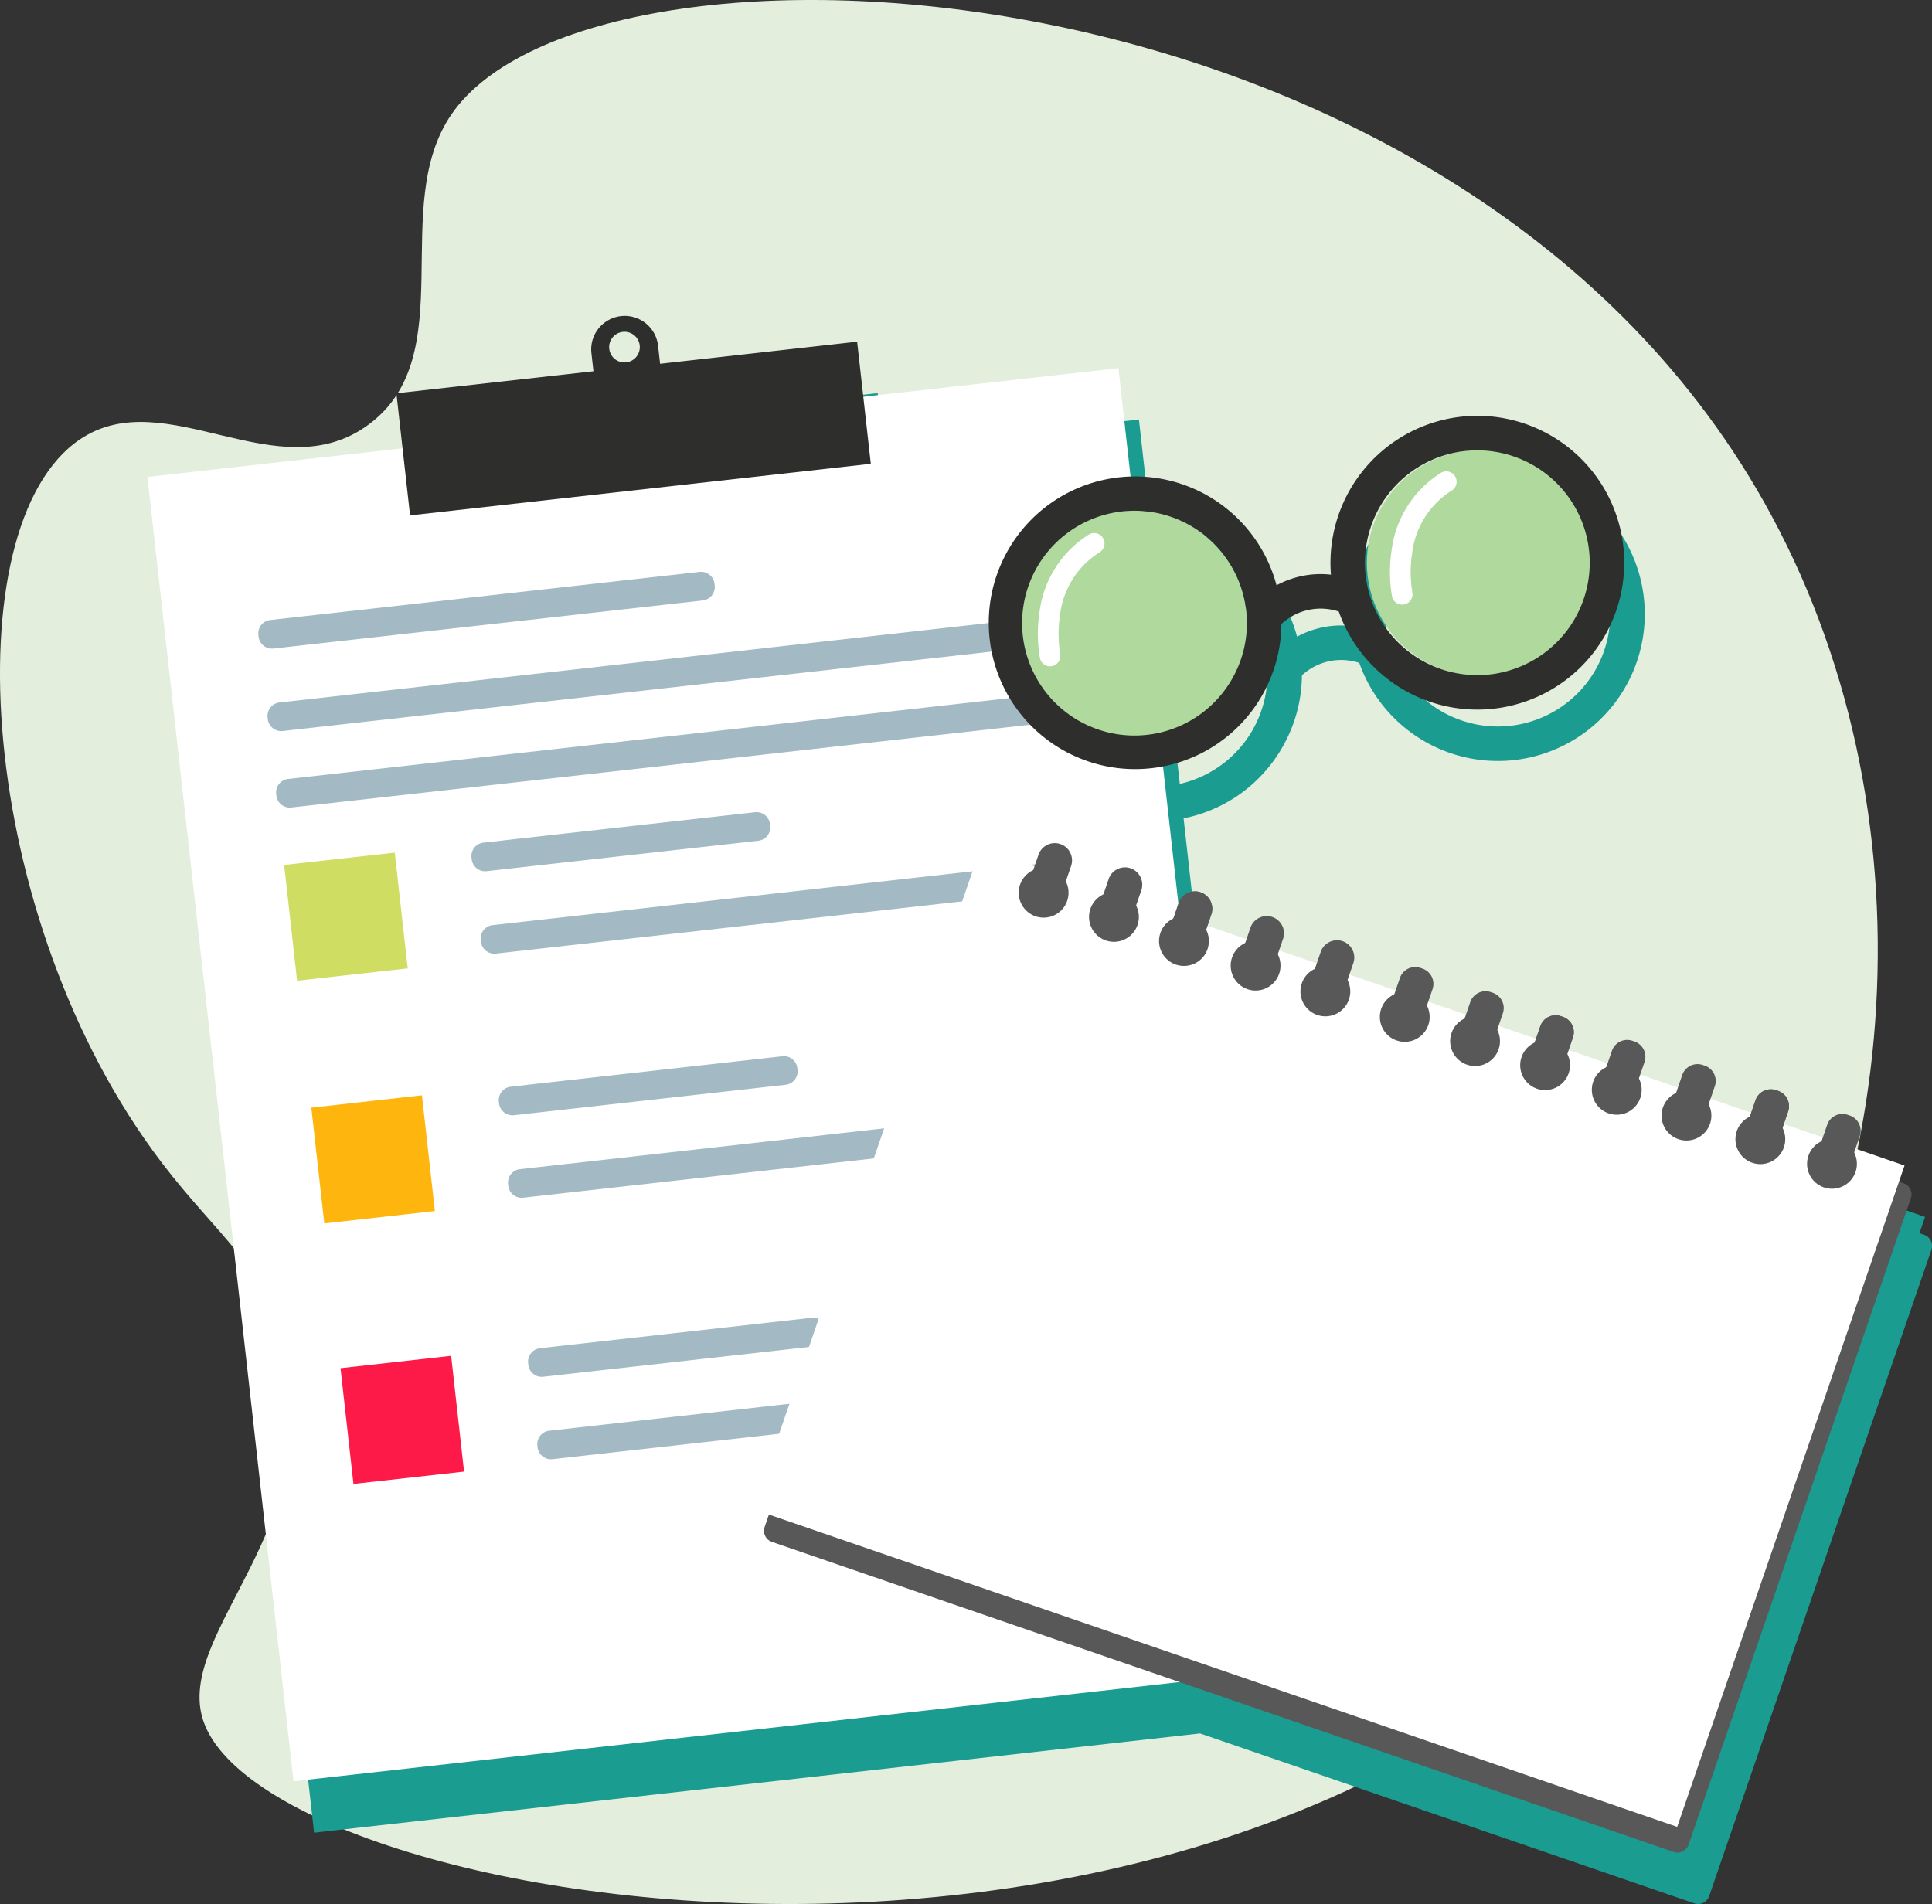 <svg xmlns="http://www.w3.org/2000/svg" xmlns:xlink="http://www.w3.org/1999/xlink" width="167.169" height="164.763" viewBox="0 0 167.169 164.763">
  <rect x="0" y="0" width="167.169" height="164.763" fill="#333333" stroke="none"/>
  <defs>
    <clipPath id="clip-path">
      <rect id="Rectangle_25342" data-name="Rectangle 25342" width="164.599" height="164.763" fill="#e3eedd"/>
    </clipPath>
    <clipPath id="clip-path-2">
      <rect id="Rectangle_25439" data-name="Rectangle 25439" width="154.414" height="137.425" transform="translate(0 0)" fill="none"/>
    </clipPath>
  </defs>
  <g id="Group_59459" data-name="Group 59459" transform="translate(-1345 -422.574)">
    <g id="Group_59442" data-name="Group 59442" transform="translate(1345 422.574)">
      <g id="Group_59243" data-name="Group 59243" clip-path="url(#clip-path)">
        <path id="Path_72058" data-name="Path 72058" d="M39.059,9.906C33.6,17.861,40,30.758,31.9,36.74c-7.882,5.824-17.565-3.722-24.993,1.291C-4.109,45.467-2.1,79.5,14.014,100.637,18.859,107,22.907,109.469,24.7,116.66c3.85,15.44-9.681,24.625-7.106,32.262,5.8,17.195,94.966,31.623,130.744-20.053,16.71-24.135,19.21-58.986,4.28-85.455C125.641-4.416,51.3-7.943,39.059,9.906" transform="translate(0 -0.003)" fill="#e3eedd"/>
      </g>
    </g>
    <g id="Group_59441" data-name="Group 59441" transform="translate(1357.756 449.908)">
      <g id="Group_59440" data-name="Group 59440" transform="translate(0 0.003)" clip-path="url(#clip-path-2)">
        <path id="Path_72176" data-name="Path 72176" d="M186.585,161.681l-.4-.136.485-1.411-4.247-1.46-.46-.158-1.9-.654-.461-.159-3.377-1.161h0l.372-1.083a1.4,1.4,0,0,0-.869-1.78l-.173-.059a1.4,1.4,0,0,0-1.78.869l-.372,1.083h0l-3.52-1.21.372-1.083a1.4,1.4,0,0,0-.869-1.78l-.173-.059a1.4,1.4,0,0,0-1.78.869l-.372,1.083-3.263-1.122.372-1.083a1.4,1.4,0,0,0-.869-1.78l-.173-.059a1.4,1.4,0,0,0-1.78.869l-.372,1.083h0l-3.377-1.162h0l.372-1.083a1.4,1.4,0,0,0-.869-1.78l-.173-.059a1.4,1.4,0,0,0-1.78.869l-.372,1.083h0l-3.236-1.113.372-1.083a1.4,1.4,0,0,0-.869-1.78l-.173-.059a1.4,1.4,0,0,0-1.78.869l-.372,1.083h0l-3.263-1.122.372-1.083a1.4,1.4,0,0,0-.869-1.78l-.173-.059a1.4,1.4,0,0,0-1.78.869l-.372,1.083-2.3-.791-1.7-.585.343-1a1.532,1.532,0,0,0,.06-.229,1.493,1.493,0,0,0-2.882-.741l-.343,1-3.262-1.122.342-1a1.541,1.541,0,0,0,.06-.23,1.492,1.492,0,0,0-2.881-.741l-.342,1-3.379-1.162.343-1a1.531,1.531,0,0,0,.06-.229,1.492,1.492,0,0,0-2.881-.741l-.03.088-1.329-11.864a12.647,12.647,0,0,0,7.086-4.1,12.785,12.785,0,0,0,1.865-2.809,12.638,12.638,0,0,0,1.289-5.464,5,5,0,0,1,4.964-1.076,12.66,12.66,0,0,0,3.428,5.167,12.828,12.828,0,0,0,2.671,1.871,12.71,12.71,0,1,0-6.776-10.229,8.008,8.008,0,0,0-4.708.92,12.735,12.735,0,0,0-12.638-9.463l-1.045-9.328L96.578,93.612l-.533-4.759-17.05,1.911L78.819,89.2a2.9,2.9,0,1,0-5.766.646l.175,1.565-17.05,1.911.533,4.759-22.075,2.473L47.278,213.425l76.66-8.59,15.244,5.243L166.7,219.54a1.018,1.018,0,0,0,1.293-.631l19.227-55.935a1.018,1.018,0,0,0-.631-1.293M148.034,98.4a9.722,9.722,0,1,1-7.818,11.674q-.045-.206-.082-.416a9.737,9.737,0,0,1,7.9-11.258M75.766,88a1.326,1.326,0,1,1-1.17,1.466A1.326,1.326,0,0,1,75.766,88m53.857,23.5q.063.357.1.713a9.741,9.741,0,0,1-7.538,10.453l-2.152-19.214a9.74,9.74,0,0,1,9.592,8.049" transform="translate(-32.858 -82.171)" fill="#1b9c91"/>
        <rect id="Rectangle_25435" data-name="Rectangle 25435" width="84.541" height="113.578" transform="translate(0 13.932) rotate(-6.39)" fill="#fff"/>
        <path id="Path_72177" data-name="Path 72177" d="M442.315,4.148l-.175-1.565a2.9,2.9,0,1,0-5.766.646l.175,1.565L419.5,6.7l1.183,10.565L460.548,12.8,459.365,2.237Zm-2.933-.124a1.326,1.326,0,1,1,1.17-1.466,1.326,1.326,0,0,1-1.17,1.466" transform="translate(-397.957 -0.004)" fill="#2e2e2c"/>
        <path id="Path_72178" data-name="Path 72178" d="M186.856,436.823l-.017-.151a1.166,1.166,0,0,1,1.029-1.289l37.148-4.162a1.166,1.166,0,0,1,1.289,1.029l.017.151a1.166,1.166,0,0,1-1.029,1.289l-37.148,4.163a1.166,1.166,0,0,1-1.289-1.029" transform="translate(-177.238 -409.07)" fill="#a3bac4"/>
        <path id="Path_72179" data-name="Path 72179" d="M202.421,519.388l-.017-.151a1.167,1.167,0,0,1,1.029-1.289l64.4-7.216a1.166,1.166,0,0,1,1.289,1.029l.017.151a1.166,1.166,0,0,1-1.029,1.289l-64.4,7.216a1.166,1.166,0,0,1-1.289-1.029" transform="translate(-192.004 -484.498)" fill="#a3bac4"/>
        <path id="Path_72180" data-name="Path 72180" d="M216.855,648.268l-.017-.151a1.166,1.166,0,0,1,1.029-1.289l64.4-7.216a1.166,1.166,0,0,1,1.289,1.029l.017.151a1.167,1.167,0,0,1-1.029,1.289l-64.4,7.216a1.166,1.166,0,0,1-1.289-1.029" transform="translate(-205.696 -606.76)" fill="#a3bac4"/>
        <path id="Path_72181" data-name="Path 72181" d="M545.964,840.24l-.017-.151a1.166,1.166,0,0,1,1.029-1.289l23.509-2.634a1.166,1.166,0,0,1,1.289,1.029l.017.151a1.166,1.166,0,0,1-1.029,1.289l-23.509,2.634a1.166,1.166,0,0,1-1.289-1.029" transform="translate(-517.905 -793.221)" fill="#a3bac4"/>
        <path id="Path_72182" data-name="Path 72182" d="M561.528,927.859l-.017-.151a1.166,1.166,0,0,1,1.029-1.289L610.86,921a1.166,1.166,0,0,1,1.289,1.029l.017.151a1.166,1.166,0,0,1-1.029,1.289l-48.319,5.414a1.166,1.166,0,0,1-1.289-1.029" transform="translate(-532.67 -873.703)" fill="#a3bac4"/>
        <path id="Path_72183" data-name="Path 72183" d="M592.022,1251.492l-.017-.151a1.166,1.166,0,0,1,1.029-1.289l23.509-2.634a1.166,1.166,0,0,1,1.289,1.029l.017.151a1.166,1.166,0,0,1-1.029,1.289l-23.509,2.634a1.166,1.166,0,0,1-1.289-1.029" transform="translate(-561.598 -1183.355)" fill="#a3bac4"/>
        <path id="Path_72184" data-name="Path 72184" d="M607.587,1339.111l-.017-.151a1.167,1.167,0,0,1,1.029-1.289l48.319-5.414a1.166,1.166,0,0,1,1.289,1.029l.017.151a1.167,1.167,0,0,1-1.029,1.289l-48.319,5.414a1.166,1.166,0,0,1-1.289-1.029" transform="translate(-576.364 -1263.837)" fill="#a3bac4"/>
        <path id="Path_72185" data-name="Path 72185" d="M641.383,1692.239l-.017-.151a1.167,1.167,0,0,1,1.029-1.289l23.509-2.634a1.166,1.166,0,0,1,1.289,1.029l.017.151a1.167,1.167,0,0,1-1.029,1.289l-23.509,2.634a1.166,1.166,0,0,1-1.289-1.029" transform="translate(-608.425 -1601.469)" fill="#a3bac4"/>
        <path id="Path_72186" data-name="Path 72186" d="M656.948,1779.858l-.017-.151a1.166,1.166,0,0,1,1.029-1.289L706.28,1773a1.166,1.166,0,0,1,1.289,1.029l.017.151a1.166,1.166,0,0,1-1.029,1.289l-48.319,5.414a1.166,1.166,0,0,1-1.289-1.029" transform="translate(-623.19 -1681.951)" fill="#a3bac4"/>
        <rect id="Rectangle_25436" data-name="Rectangle 25436" width="9.629" height="10.078" transform="matrix(0.994, -0.111, 0.111, 0.994, 11.831, 47.51)" fill="#d0dd63"/>
        <rect id="Rectangle_25437" data-name="Rectangle 25437" width="9.629" height="10.078" transform="translate(14.183 68.514) rotate(-6.39)" fill="#feb50e"/>
        <rect id="Rectangle_25438" data-name="Rectangle 25438" width="9.629" height="10.078" transform="matrix(0.994, -0.111, 0.111, 0.994, 16.708, 91.056)" fill="#fd1a48"/>
        <path id="Path_72187" data-name="Path 72187" d="M1138.153,966.319l-19.227,55.935a1.018,1.018,0,0,1-1.293.631l-27.514-9.463-50.51-17.37a1.018,1.018,0,0,1-.631-1.293l.37-1.077,18.857-54.858a1.016,1.016,0,0,1,1.292-.631l1.755.6.725.249,2.55.877.725.25,2.083.716.725.249,2.549.877.726.25,2.058.707.725.25,2.549.876.725.25,2.2.757.726.249,2.55.877.725.249,2.118.728.692.238,2.55.877.693.238,1.6.551,1.253.431.725.249,2.55.877.726.249,2.084.717.725.249,2.551.878.725.249,2.058.707.725.25,2.55.877.726.249,2.2.756.725.249,2.55.877.725.249,2.116.728.693.238,2.55.877.693.238,2.375.817.725.249,2.55.877.725.249,2.2.756.725.249,2.55.877.725.25,3.657,1.258.4.136a1.018,1.018,0,0,1,.631,1.293" transform="translate(-985.573 -889.963)" fill="#585858"/>
        <path id="Path_72188" data-name="Path 72188" d="M1120.388,923.7l-.485,1.411-19.188,55.82-27.779-9.554-50.81-17.474-1.358-.467,19.673-57.232,4.664,1.6.46.158,1.9.654.459.158,3.263,1.122.46.158,1.9.654.46.158,3.236,1.113.46.158,1.9.654.461.159,3.379,1.162.46.158,1.9.654.461.158,3.262,1.122.8.273,1.232.424.794.273,1.7.585,2.3.791.46.158,1.9.654.461.158,3.263,1.122.46.159,1.9.653.46.159,3.237,1.113.461.159,1.9.654.46.158,3.377,1.162.46.158,1.9.654.461.158,3.263,1.122.8.274,1.232.423.794.274,3.52,1.21.461.158,1.9.654.461.159,3.377,1.161.461.159,1.9.654.46.158Z" transform="translate(-968.35 -850.18)" fill="#fff"/>
        <path id="Path_72189" data-name="Path 72189" d="M1491.3,890.155a1.549,1.549,0,0,1-.06.23l-.343,1-.114.334-.163.473a1.492,1.492,0,0,1-2.894-.319,1.461,1.461,0,0,1,.012-.422,1.543,1.543,0,0,1,.06-.229l.163-.474.114-.333.343-1a1.492,1.492,0,0,1,2.881.74" transform="translate(-1411.318 -842.787)" fill="#585858"/>
        <path id="Path_72190" data-name="Path 72190" d="M1468.247,931.473a2.155,2.155,0,1,1,1.337,2.739,2.155,2.155,0,0,1-1.337-2.739" transform="translate(-1392.74 -882.261)" fill="#585858"/>
        <path id="Path_72191" data-name="Path 72191" d="M1586.733,972.222a2.155,2.155,0,1,1,1.337,2.739,2.155,2.155,0,0,1-1.337-2.739" transform="translate(-1505.141 -920.917)" fill="#585858"/>
        <path id="Path_72192" data-name="Path 72192" d="M1704.712,1012.8a2.155,2.155,0,1,1,1.337,2.739,2.155,2.155,0,0,1-1.337-2.739" transform="translate(-1617.062 -959.408)" fill="#585858"/>
        <path id="Path_72193" data-name="Path 72193" d="M1825.437,1054.315a2.155,2.155,0,1,1,1.337,2.739,2.155,2.155,0,0,1-1.337-2.739" transform="translate(-1731.588 -998.795)" fill="#585858"/>
        <path id="Path_72194" data-name="Path 72194" d="M1942.986,1097.789a2.155,2.155,0,1,1,1.337,2.739,2.155,2.155,0,0,1-1.337-2.739" transform="translate(-1843.101 -1040.037)" fill="#585858"/>
        <path id="Path_72195" data-name="Path 72195" d="M1609.778,930.913a1.541,1.541,0,0,1-.06.229l-.343,1-.115.333-.163.475a1.492,1.492,0,0,1-1.9.925,1.492,1.492,0,0,1-1-1.245,1.457,1.457,0,0,1,.013-.422,1.53,1.53,0,0,1,.06-.229l.163-.474.115-.333.342-1a1.493,1.493,0,0,1,2.882.741" transform="translate(-1523.716 -881.451)" fill="#585858"/>
        <path id="Path_72196" data-name="Path 72196" d="M1727.763,971.485a1.541,1.541,0,0,1-.06.229l-.343,1-.114.333-.163.474a1.493,1.493,0,0,1-1.9.926,1.494,1.494,0,0,1-1-1.245,1.467,1.467,0,0,1,.013-.423,1.507,1.507,0,0,1,.06-.229l.163-.475.114-.332.343-1a1.492,1.492,0,0,1,2.881.74" transform="translate(-1635.643 -919.94)" fill="#585858"/>
        <path id="Path_72197" data-name="Path 72197" d="M1727.763,971.485a1.541,1.541,0,0,1-.06.229l-.343,1-.114.333-.163.474a1.493,1.493,0,0,1-1.9.926,1.494,1.494,0,0,1-1-1.245,1.467,1.467,0,0,1,.013-.423,1.507,1.507,0,0,1,.06-.229l.163-.475.114-.332.343-1a1.492,1.492,0,0,1,2.881.74" transform="translate(-1635.643 -919.94)" fill="#585858"/>
        <path id="Path_72198" data-name="Path 72198" d="M1848.487,1013a1.539,1.539,0,0,1-.06.23l-.342,1-.115.333-.163.474a1.492,1.492,0,0,1-2.893-.318,1.461,1.461,0,0,1,.013-.422,1.512,1.512,0,0,1,.06-.229l.163-.475.115-.332.342-1a1.492,1.492,0,0,1,2.881.741" transform="translate(-1750.167 -959.32)" fill="#585858"/>
        <path id="Path_72199" data-name="Path 72199" d="M1966.97,1053.752a1.523,1.523,0,0,1-.06.229l-.343,1-.163.473-.115.333a1.492,1.492,0,0,1-2.894-.318,1.461,1.461,0,0,1,.013-.422,1.539,1.539,0,0,1,.059-.229l.115-.334.162-.472.343-1a1.493,1.493,0,0,1,2.882.741" transform="translate(-1862.565 -997.983)" fill="#585858"/>
        <path id="Path_72200" data-name="Path 72200" d="M2095.83,1100.127l.679-1.976a1.4,1.4,0,0,1,1.78-.869l.173.059a1.4,1.4,0,0,1,.869,1.78l-.679,1.976a1.4,1.4,0,0,1-1.78.869l-.173-.059a1.4,1.4,0,0,1-.869-1.78" transform="translate(-1988.135 -1040.863)" fill="#585858"/>
        <path id="Path_72201" data-name="Path 72201" d="M2076.764,1140.749a2.155,2.155,0,1,1,1.337,2.739,2.155,2.155,0,0,1-1.337-2.739" transform="translate(-1970.009 -1080.79)" fill="#585858"/>
        <path id="Path_72202" data-name="Path 72202" d="M2195.25,1181.5a2.155,2.155,0,1,1,1.337,2.739,2.155,2.155,0,0,1-1.337-2.739" transform="translate(-2082.411 -1119.447)" fill="#585858"/>
        <path id="Path_72203" data-name="Path 72203" d="M2313.23,1222.073a2.155,2.155,0,1,1,1.337,2.739,2.155,2.155,0,0,1-1.337-2.739" transform="translate(-2194.332 -1157.938)" fill="#585858"/>
        <path id="Path_72204" data-name="Path 72204" d="M2433.954,1263.591a2.155,2.155,0,1,1,1.337,2.739,2.155,2.155,0,0,1-1.337-2.739" transform="translate(-2308.857 -1197.324)" fill="#585858"/>
        <path id="Path_72205" data-name="Path 72205" d="M2551.5,1307.066a2.155,2.155,0,1,1,1.337,2.739,2.155,2.155,0,0,1-1.337-2.739" transform="translate(-2420.37 -1238.567)" fill="#585858"/>
        <path id="Path_72206" data-name="Path 72206" d="M2214.316,1140.876l.679-1.976a1.4,1.4,0,0,1,1.78-.869l.173.059a1.4,1.4,0,0,1,.869,1.78l-.679,1.976a1.4,1.4,0,0,1-1.78.869l-.173-.059a1.4,1.4,0,0,1-.869-1.78" transform="translate(-2100.537 -1079.519)" fill="#585858"/>
        <path id="Path_72207" data-name="Path 72207" d="M2332.3,1181.45l.679-1.976a1.4,1.4,0,0,1,1.78-.869l.173.059a1.4,1.4,0,0,1,.869,1.78l-.679,1.976a1.4,1.4,0,0,1-1.78.869l-.173-.059a1.4,1.4,0,0,1-.869-1.78" transform="translate(-2212.458 -1118.01)" fill="#585858"/>
        <path id="Path_72208" data-name="Path 72208" d="M2332.3,1181.45l.679-1.976a1.4,1.4,0,0,1,1.78-.869l.173.059a1.4,1.4,0,0,1,.869,1.78l-.679,1.976a1.4,1.4,0,0,1-1.78.869l-.173-.059a1.4,1.4,0,0,1-.869-1.78" transform="translate(-2212.458 -1118.01)" fill="#585858"/>
        <path id="Path_72209" data-name="Path 72209" d="M2453.02,1222.969l.679-1.976a1.4,1.4,0,0,1,1.78-.869l.173.059a1.4,1.4,0,0,1,.869,1.78l-.679,1.976a1.4,1.4,0,0,1-1.78.869l-.173-.059a1.4,1.4,0,0,1-.869-1.78" transform="translate(-2326.983 -1157.397)" fill="#585858"/>
        <path id="Path_72210" data-name="Path 72210" d="M2571.506,1263.718l.679-1.976a1.4,1.4,0,0,1,1.78-.869l.173.059a1.4,1.4,0,0,1,.869,1.78l-.679,1.976a1.4,1.4,0,0,1-1.78.869l-.173-.059a1.4,1.4,0,0,1-.869-1.78" transform="translate(-2439.385 -1196.053)" fill="#585858"/>
        <path id="Path_72211" data-name="Path 72211" d="M2675.939,1346.813a2.155,2.155,0,1,1,1.337,2.739,2.155,2.155,0,0,1-1.337-2.739" transform="translate(-2538.416 -1276.273)" fill="#585858"/>
        <path id="Path_72212" data-name="Path 72212" d="M2796.664,1388.332a2.155,2.155,0,1,1,1.337,2.739,2.155,2.155,0,0,1-1.337-2.739" transform="translate(-2652.942 -1315.66)" fill="#585858"/>
        <path id="Path_72213" data-name="Path 72213" d="M2695.005,1306.19l.679-1.976a1.4,1.4,0,0,1,1.78-.869l.173.06a1.4,1.4,0,0,1,.869,1.78l-.679,1.976a1.4,1.4,0,0,1-1.78.869l-.173-.059a1.4,1.4,0,0,1-.869-1.78" transform="translate(-2556.542 -1236.345)" fill="#585858"/>
        <path id="Path_72214" data-name="Path 72214" d="M2695.005,1306.19l.679-1.976a1.4,1.4,0,0,1,1.78-.869l.173.06a1.4,1.4,0,0,1,.869,1.78l-.679,1.976a1.4,1.4,0,0,1-1.78.869l-.173-.059a1.4,1.4,0,0,1-.869-1.78" transform="translate(-2556.542 -1236.345)" fill="#585858"/>
        <path id="Path_72215" data-name="Path 72215" d="M2815.73,1347.709l.679-1.976a1.4,1.4,0,0,1,1.78-.869l.173.059a1.4,1.4,0,0,1,.869,1.78l-.679,1.976a1.4,1.4,0,0,1-1.78.869l-.173-.059a1.4,1.4,0,0,1-.869-1.78" transform="translate(-2671.068 -1275.732)" fill="#585858"/>
        <path id="Path_72216" data-name="Path 72216" d="M1472.548,339.324a9.765,9.765,0,1,1,11.3,7.936,9.767,9.767,0,0,1-11.3-7.936" transform="translate(-1396.791 -311.034)" fill="#b0d99d"/>
        <path id="Path_72217" data-name="Path 72217" d="M2054.972,237.294a9.765,9.765,0,1,1,11.3,7.936,9.767,9.767,0,0,1-11.3-7.936" transform="translate(-1949.307 -214.243)" fill="#b0d99d"/>
        <path id="Path_72218" data-name="Path 72218" d="M1455.882,168.558a12.731,12.731,0,0,0-10.476,13.553,8.007,8.007,0,0,0-4.708.92,12.662,12.662,0,1,0,.422,3.347,5,5,0,0,1,4.964-1.076,12.662,12.662,0,0,0,3.427,5.167,12.832,12.832,0,0,0,2.671,1.871,12.71,12.71,0,1,0,3.7-23.782m-17.8,16.755a9.725,9.725,0,1,1-.1-.713q.062.357.1.713m21.667,5.348a9.737,9.737,0,0,1-11.173-7.486c-.03-.138-.058-.276-.082-.416a9.724,9.724,0,1,1,11.255,7.9" transform="translate(-1343 -159.721)" fill="#2e2e2c"/>
        <path id="Path_72219" data-name="Path 72219" d="M1501.629,376.74a.9.9,0,0,1-1.031-.7,12.305,12.305,0,0,1-.035-4,9.267,9.267,0,0,1,4.323-6.726.9.9,0,0,1,.939,1.527,7.419,7.419,0,0,0-3.481,5.416,10.681,10.681,0,0,0,.01,3.418.9.9,0,0,1-.7,1.058l-.027.005" transform="translate(-1423.372 -346.431)" fill="#fff"/>
        <path id="Path_72220" data-name="Path 72220" d="M2094.923,272.806a.9.9,0,0,1-1.031-.7,12.312,12.312,0,0,1-.035-4,9.266,9.266,0,0,1,4.323-6.726.9.9,0,0,1,.939,1.527,7.42,7.42,0,0,0-3.481,5.416,10.687,10.687,0,0,0,.01,3.418.9.9,0,0,1-.7,1.058l-.027.005" transform="translate(-1986.2 -247.834)" fill="#fff"/>
      </g>
    </g>
  </g>
</svg>
